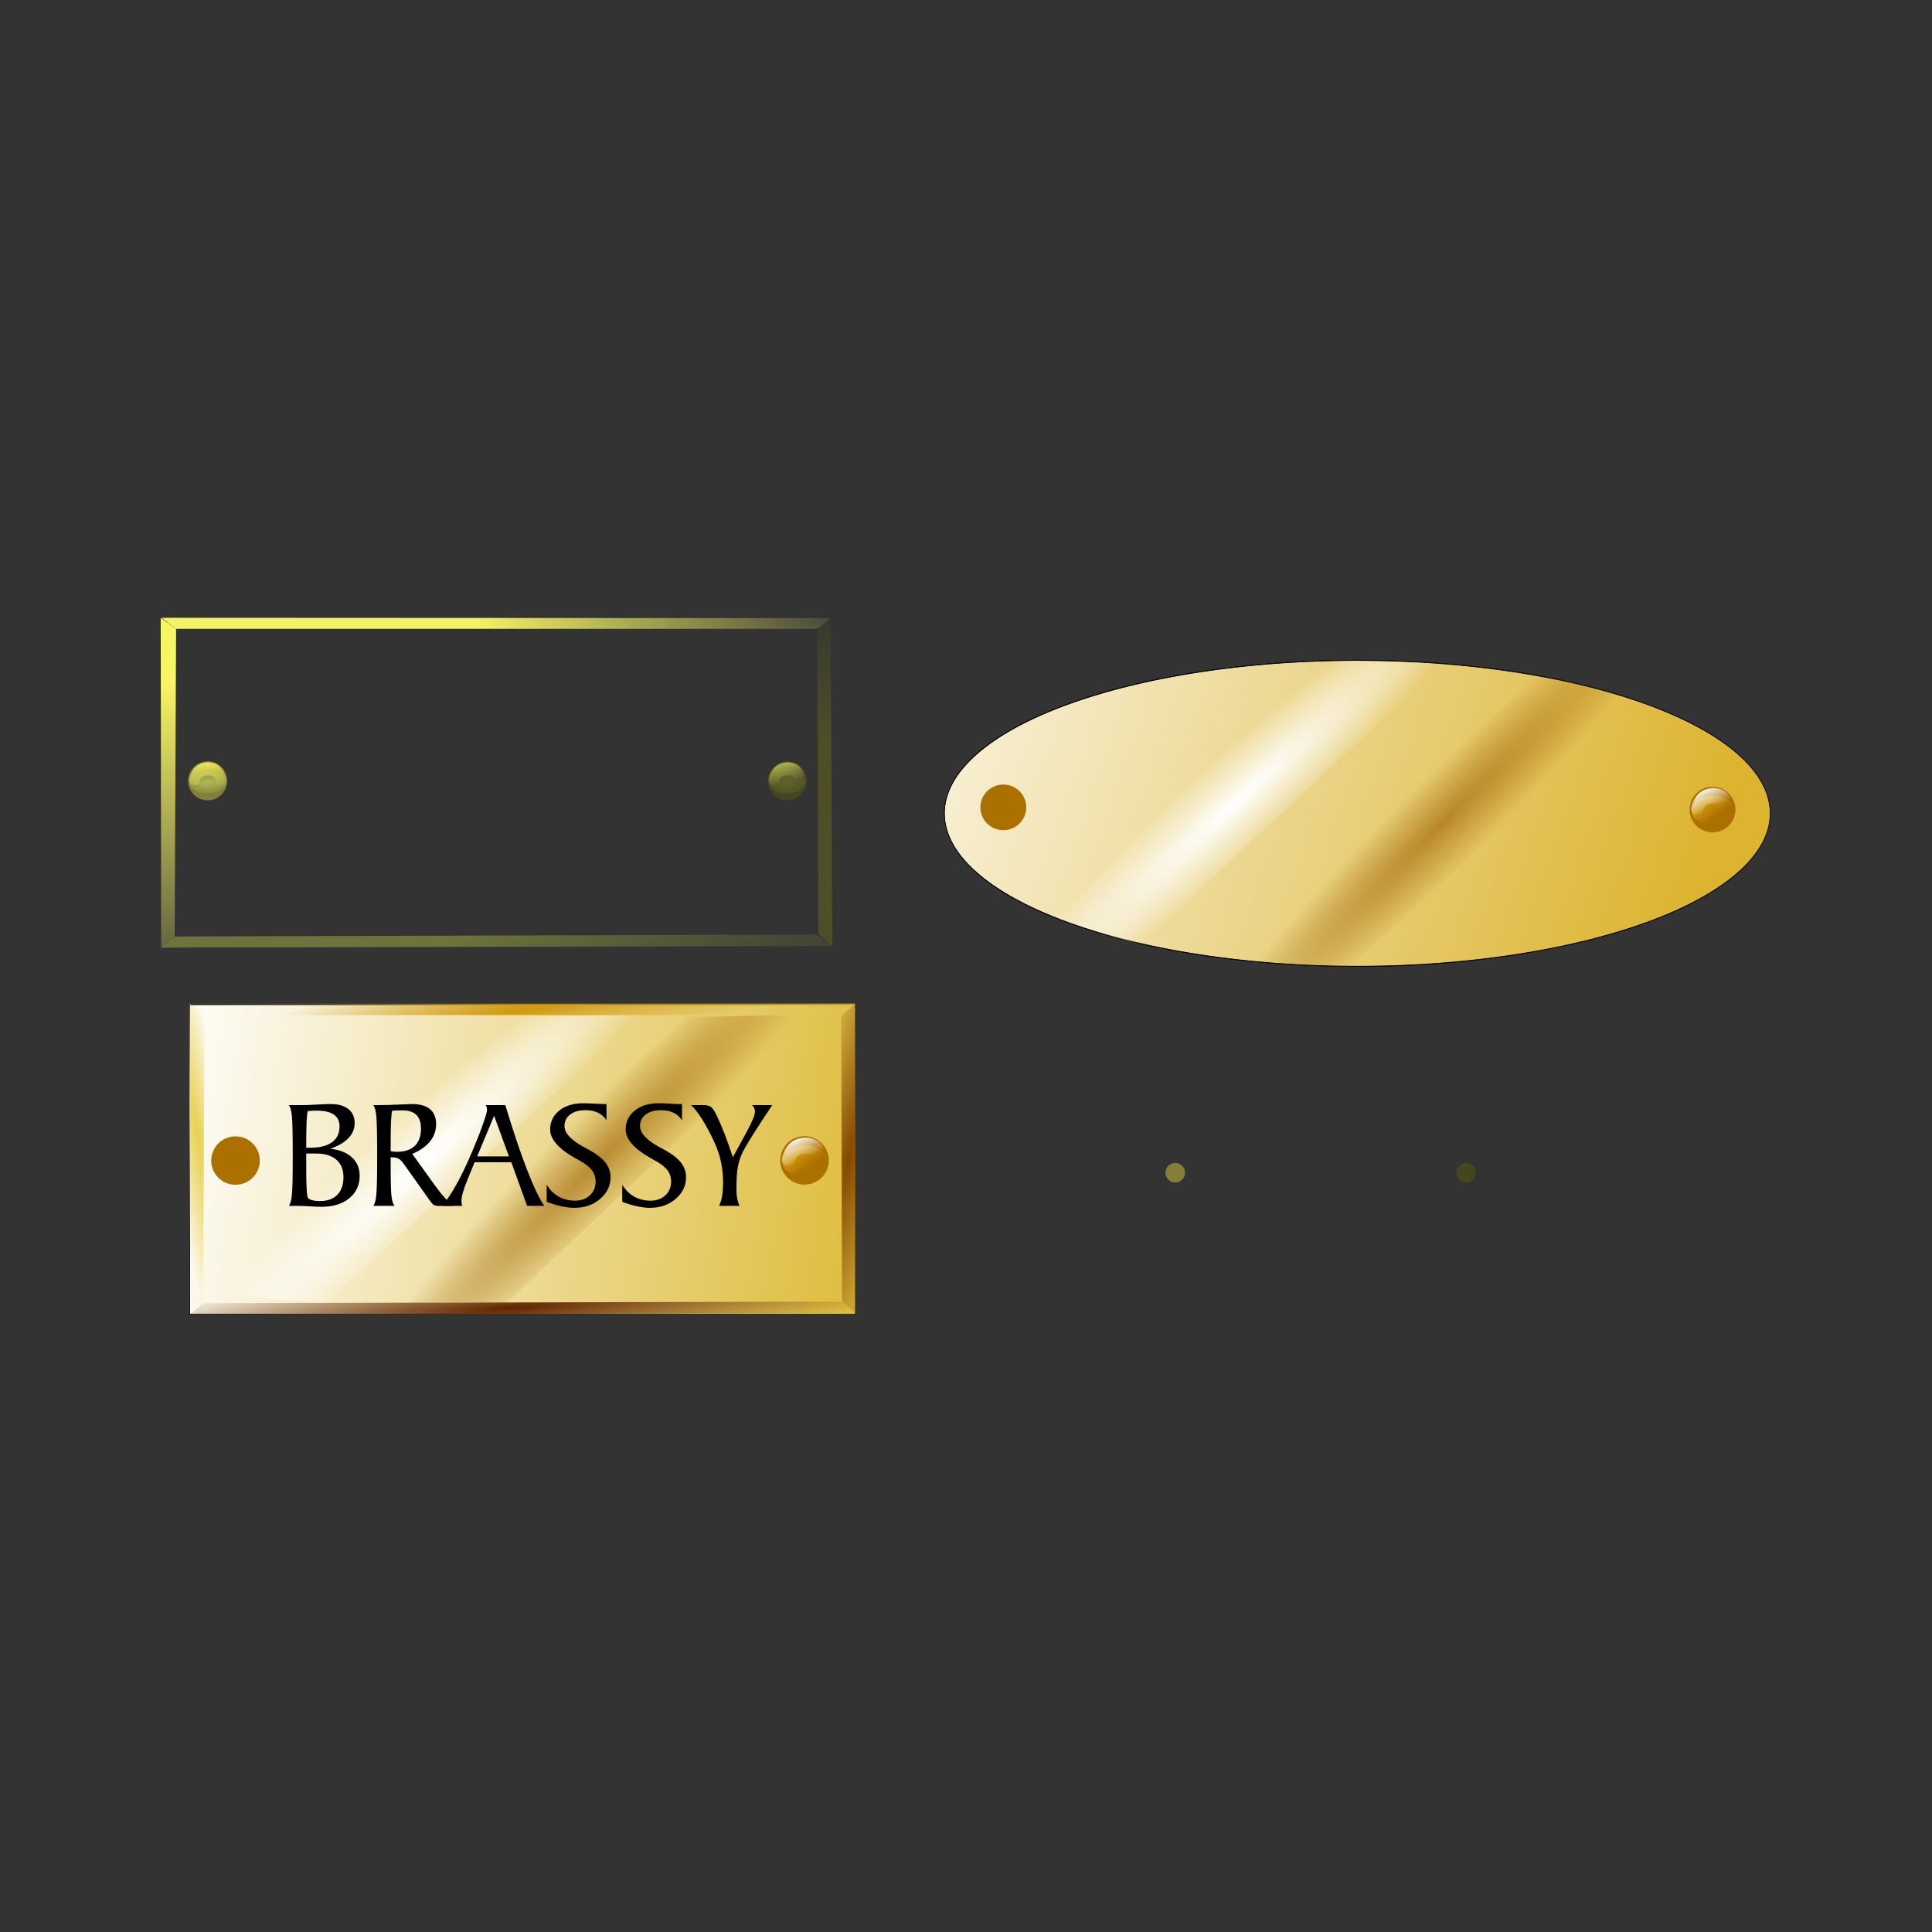 <svg:svg xmlns:dc="http://purl.org/dc/elements/1.1/" xmlns:ns1="http://sodipodi.sourceforge.net/DTD/sodipodi-0.dtd" xmlns:ns2="http://www.inkscape.org/namespaces/inkscape" xmlns:ns3="http://www.w3.org/1999/xlink" xmlns:ns5="http://creativecommons.org/ns#" xmlns:rdf="http://www.w3.org/1999/02/22-rdf-syntax-ns#" xmlns:svg="http://www.w3.org/2000/svg" height="1147.283" id="svg2" version="1.1" viewBox="-41.938 -346.314 1147.283 1147.283" width="1147.283" ns1:docname="brass.svg" ns2:version="0.48.1 ">
  <svg:rect x="-41.938" y="-346.314" width="1147.283" height="1147.283" fill="#333333" stroke="none"/>
  <svg:defs id="defs4">
    <svg:linearGradient id="linearGradient3880" ns2:collect="always">
      <svg:stop id="stop3882" offset="0" style="stop-color:#4e4f26" />
      <svg:stop id="stop3884" offset="1" style="stop-color:#4e4f26;stop-opacity:0" />
    </svg:linearGradient>
    <svg:linearGradient id="linearGradient3870" ns2:collect="always">
      <svg:stop id="stop3872" offset="0" style="stop-color:#6d733a" />
      <svg:stop id="stop3874" offset="1" style="stop-color:#6d733a;stop-opacity:0" />
    </svg:linearGradient>
    <svg:linearGradient id="linearGradient3860" ns2:collect="always">
      <svg:stop id="stop3862" offset="0" style="stop-color:#f4f266" />
      <svg:stop id="stop3864" offset="1" style="stop-color:#f4f266;stop-opacity:0" />
    </svg:linearGradient>
    <svg:linearGradient id="linearGradient3846" ns2:collect="always">
      <svg:stop id="stop3848" offset="0" style="stop-color:#f8f565" />
      <svg:stop id="stop3850" offset="1" style="stop-color:#f8f565;stop-opacity:0" />
    </svg:linearGradient>
    <svg:linearGradient id="linearGradient3820" ns2:collect="always">
      <svg:stop id="stop3822" offset="0" style="stop-color:#61632e" />
      <svg:stop id="stop3824" offset="1" style="stop-color:#61632e;stop-opacity:0" />
    </svg:linearGradient>
    <svg:linearGradient id="linearGradient3812" ns2:collect="always">
      <svg:stop id="stop3814" offset="0" style="stop-color:#a6a84a" />
      <svg:stop id="stop3816" offset="1" style="stop-color:#a6a84a;stop-opacity:0" />
    </svg:linearGradient>
    <svg:linearGradient id="linearGradient3784" ns2:collect="always">
      <svg:stop id="stop3786" offset="0" style="stop-color:#b0bb53" />
      <svg:stop id="stop3788" offset="1" style="stop-color:#b0bb53;stop-opacity:0" />
    </svg:linearGradient>
    <svg:linearGradient id="linearGradient3776">
      <svg:stop id="stop3778" offset="0" style="stop-color:#f1ed60" />
      <svg:stop id="stop3780" offset="1" style="stop-color:#f1ed60;stop-opacity:0" />
    </svg:linearGradient>
    <svg:linearGradient gradientUnits="userSpaceOnUse" id="linearGradient4778" x1="1080.8" x2="1085.4" y1="1737.9" y2="1744.1" ns2:collect="always" ns3:href="#linearGradient4757" />
    <svg:linearGradient id="linearGradient4757" ns2:collect="always">
      <svg:stop id="stop4759" offset="0" style="stop-color:#d0980c" />
      <svg:stop id="stop4761" offset="1" style="stop-color:#d0980c;stop-opacity:0" />
    </svg:linearGradient>
    <svg:linearGradient gradientUnits="userSpaceOnUse" id="linearGradient4780" x1="1082" x2="1086.7" y1="1729.8" y2="1738.9" ns2:collect="always" ns3:href="#linearGradient4749" />
    <svg:linearGradient id="linearGradient4749" ns2:collect="always">
      <svg:stop id="stop4751" offset="0" style="stop-color:#ffffff" />
      <svg:stop id="stop4753" offset="1" style="stop-color:#ffffff;stop-opacity:0" />
    </svg:linearGradient>
    <svg:linearGradient id="linearGradient4629" ns2:collect="always">
      <svg:stop id="stop4631" offset="0" style="stop-color:#9c6000" />
      <svg:stop id="stop4633" offset="1" style="stop-color:#9c6000;stop-opacity:0" />
    </svg:linearGradient>
    <svg:radialGradient cx="876.07" cy="1732" gradientTransform="matrix(1.554 -1.421 .197 .216 -1010.9 1603.5)" gradientUnits="userSpaceOnUse" id="radialGradient4651" r="94.643" ns2:collect="always" ns3:href="#linearGradient4749" />
    <svg:linearGradient gradientUnits="userSpaceOnUse" id="linearGradient4625" x1="1248.9" x2="890.78" y1="1179.6" y2="1018.2" ns2:collect="always">
      <svg:stop id="stop4611" offset="0" style="stop-color:#dcb430" />
      <svg:stop id="stop4613" offset="1" style="stop-color:#dcb430;stop-opacity:0" />
    </svg:linearGradient>
    <svg:radialGradient cx="-514.81" cy="34.829" gradientTransform="matrix(.965 -.023 .01 .428 282.58 505.15)" gradientUnits="userSpaceOnUse" id="radialGradient6316" r="68.518" ns2:collect="always" ns3:href="#linearGradient3784" />
    <svg:linearGradient gradientTransform="matrix(.575 0 0 .575 82.344 511.62)" gradientUnits="userSpaceOnUse" id="linearGradient6318" x1="-528.18" x2="-512.54" y1="-40.543" y2="61.987" ns2:collect="always" ns3:href="#linearGradient3776" />
    <svg:radialGradient cx="1002.6" cy="537.25" gradientTransform="matrix(2.036 -.095 .059 1.265 -1070.2 -46.896)" gradientUnits="userSpaceOnUse" id="radialGradient6320" r="38.004" ns2:collect="always" ns3:href="#linearGradient3820" />
    <svg:linearGradient gradientUnits="userSpaceOnUse" id="linearGradient6322" x1="997.01" x2="1006.3" y1="504.85" y2="539.7" ns2:collect="always" ns3:href="#linearGradient3812" />
    <svg:linearGradient gradientTransform="matrix(2 0 0 1 -1218.2 743.47)" gradientUnits="userSpaceOnUse" id="linearGradient6324" x1="-452.75" x2="-280.62" y1="358.39" y2="1071.6" ns2:collect="always" ns3:href="#linearGradient3846" />
    <svg:linearGradient gradientTransform="translate(-1527.4 743.47)" gradientUnits="userSpaceOnUse" id="linearGradient6326" x1="453.56" x2="1116.2" y1="394.25" y2="42.715" ns2:collect="always" ns3:href="#linearGradient3860" />
    <svg:linearGradient gradientTransform="translate(-1527.4 743.47)" gradientUnits="userSpaceOnUse" id="linearGradient6328" x1="756.6" x2="1042.5" y1="586.68" y2="1053.4" ns2:collect="always" ns3:href="#linearGradient3870" />
    <svg:linearGradient gradientTransform="translate(-1527.4 743.47)" gradientUnits="userSpaceOnUse" id="linearGradient6330" x1="1150" x2="1167.1" y1="448.08" y2="136.65" ns2:collect="always" ns3:href="#linearGradient3880" />
    <svg:radialGradient cx="967.73" cy="1754.5" gradientTransform="matrix(1.565 -1.565 .196 .196 -1044.2 1915.9)" gradientUnits="userSpaceOnUse" id="radialGradient6376" r="94.843" ns2:collect="always" ns3:href="#linearGradient4629" />
    <svg:linearGradient gradientTransform="matrix(1.111 0 0 1.037 454.63 1216.6)" gradientUnits="userSpaceOnUse" id="linearGradient6980" x1="42.426" x2="-371.74" y1="-220.43" y2="-283.06" ns2:collect="always">
      <svg:stop id="stop6976" offset="0" style="stop-color:#dcb830" />
      <svg:stop id="stop6978" offset="1" style="stop-color:#dcb830;stop-opacity:0" />
    </svg:linearGradient>
    <svg:radialGradient cx="-544.01" cy="-142.59" gradientTransform="matrix(6.936 1.334 -6.983 36.296 3239.6 6845.6)" gradientUnits="userSpaceOnUse" id="radialGradient7026" r="4.482" ns2:collect="always">
      <svg:stop id="stop7022" offset="0" style="stop-color:#844800" />
      <svg:stop id="stop7024" offset="1" style="stop-color:#844800;stop-opacity:0" />
    </svg:radialGradient>
    <svg:radialGradient cx="-745.39" cy="-54.08" gradientTransform="matrix(1.278 -.08 .008 .12 1213.9 979.68)" gradientUnits="userSpaceOnUse" id="radialGradient7034" r="197.72" ns2:collect="always">
      <svg:stop id="stop7030" offset="0" style="stop-color:#602400" />
      <svg:stop id="stop7032" offset="1" style="stop-color:#602400;stop-opacity:0" />
    </svg:radialGradient>
    <svg:radialGradient cx="-736.87" cy="-231.39" gradientTransform="matrix(.99 -.139 .018 .128 1003.1 782.7)" gradientUnits="userSpaceOnUse" id="radialGradient7042" r="198.36" ns2:collect="always">
      <svg:stop id="stop7038" offset="0" style="stop-color:#d0980c" />
      <svg:stop id="stop7040" offset="1" style="stop-color:#d0980c;stop-opacity:0" />
    </svg:radialGradient>
    <svg:radialGradient cx="-930.44" cy="-143.68" gradientTransform="matrix(3.78 -.595 4.927 31.315 4300.4 4876.7)" gradientUnits="userSpaceOnUse" id="radialGradient7050" r="4.57" ns2:collect="always">
      <svg:stop id="stop7046" offset="0" style="stop-color:#e8d050" />
      <svg:stop id="stop7048" offset="1" style="stop-color:#e8d050;stop-opacity:0" />
    </svg:radialGradient>
    <svg:radialGradient cx="876.07" cy="1732" gradientTransform="matrix(1.648 -1.506 .209 .229 -1596.7 1869.3)" gradientUnits="userSpaceOnUse" id="radialGradient7072" r="94.643" ns2:collect="always" ns3:href="#linearGradient4749" />
    <svg:radialGradient cx="967.73" cy="1754.5" gradientTransform="matrix(1.659 -1.659 .208 .208 -1658.4 2187.7)" gradientUnits="userSpaceOnUse" id="radialGradient7074" r="94.843" ns2:collect="always" ns3:href="#linearGradient4629" />
  </svg:defs>
  <ns1:namedview bordercolor="#666666" borderopacity="1.0" id="base" pagecolor="#ffffff" showgrid="false" showguides="true" units="in" ns2:current-layer="layer1" ns2:cx="605.02517" ns2:cy="834.81571" ns2:document-units="in" ns2:guide-bbox="true" ns2:pageopacity="0.0" ns2:pageshadow="2" ns2:snap-global="false" ns2:zoom="0.24748737">
    <ns1:guide id="guide4356" orientation="1,0" position="1610,1027.143" />
  </ns1:namedview>
  <svg:g id="layer1" transform="translate(0 -602.36)" ns2:groupmode="layer" ns2:label="Layer 1">
    <svg:path d="m1290.7 1135.9a178.57 50 0 1 1 -357.14 0 178.57 50 0 1 1 357.14 0z" id="path4617" style="color:#000000;stroke:#000000;stroke-width:.268;fill:#ffffff" transform="matrix(1.373 0 0 1.817 -762.91 -1324.9)" ns1:cx="1112.1428" ns1:cy="1135.9336" ns1:rx="178.57143" ns1:ry="50" ns1:type="arc" />
    <svg:path d="m1290.7 1135.9a178.57 50 0 1 1 -357.14 0 178.57 50 0 1 1 357.14 0z" id="path4621" style="color:#000000;stroke:#000000;stroke-width:.268;fill:url(#linearGradient4625)" transform="matrix(1.373 0 0 1.817 -762.91 -1324.9)" ns1:cx="1112.1428" ns1:cy="1135.9336" ns1:rx="178.57143" ns1:ry="50" ns1:type="arc" />
    <svg:path d="m736.83 648.38-166.87 146.66c19.669 8.096 42.128 15.262 65.461 22.137l178.86-166.96c-28.045-1.359-53.051-1.703-77.447-1.845z" id="path4623" style="color:#000000;fill:url(#radialGradient4651)" ns1:nodetypes="ccccc" ns2:connector-curvature="0" />
    <svg:path d="m866.37 657.14-178.86 166.95c20.13 4.407 49.965 4.655 73.298 5.995l171.02-158.19c-25.279-5.97-44.292-12.772-65.461-14.758z" id="path4627" style="opacity:.624;color:#000000;fill:url(#radialGradient6376)" ns1:nodetypes="ccccc" ns2:connector-curvature="0" />
    <svg:g id="g4765" transform="matrix(1.291 0 0 1.291 -425.66 -1509.7)">
      <svg:path d="m-697.14 155.22c0 39.449-33.259 71.429-74.286 71.429s-74.286-31.98-74.286-71.429 33.259-71.429 74.286-71.429 74.286 31.98 74.286 71.429z" id="path4708" style="color:#000000;fill:#ac7000" transform="matrix(.142 0 0 .147 1194.5 1717.3)" ns1:cx="-771.42859" ns1:cy="155.21933" ns1:rx="74.285713" ns1:ry="71.428574" ns1:type="arc" />
      <svg:path d="m1075.8 1738.6c-1.459 3.533 0.98 6.087 2.263 6.561 3.779 2.742 11.722 1.898 14.341-0.264 2.513-2.003 3.261-3.45 1.503-7.405-1.001-2.163-5.506-3.73-8.296-3.88-5.681 0.445-8.604 2.157-9.812 4.988z" id="path4710" style="color:#000000;fill:url(#linearGradient4778)" ns1:nodetypes="cccccc" ns2:connector-curvature="0" />
      <svg:path d="m1085.3 1730.2c-4.647 0.316-8.249 2.263-10.123 8.752-0.22 1.531 0.185 2.687 1.371 3.374 1.194 0.707 3.111 0.313 3.691-0.633 0.633-1.371 0.791-3.058 2.214-3.691 2.074-1.081 4.517-0.741 5.694 0 1.775 1.353 1.072 2.707 1.898 4.112 0.861 0.896 2.724 1.107 4.007 0 0.984-0.773 1.494-1.968 1.054-3.269-2.164-7.188-5.893-8.447-9.807-8.647z" id="path4712" style="color:#000000;fill:url(#linearGradient4780)" ns1:nodetypes="cccccccccc" ns2:connector-curvature="0" />
    </svg:g>
    <svg:g id="g4770" transform="matrix(1.291 0 0 1.291 -846.81 -1511)">
      <svg:path d="m-697.14 155.22c0 39.449-33.259 71.429-74.286 71.429s-74.286-31.98-74.286-71.429 33.259-71.429 74.286-71.429 74.286 31.98 74.286 71.429z" id="path4772" style="color:#000000;fill:#ac7000" transform="matrix(.142 0 0 .147 1194.5 1717.3)" ns1:cx="-771.42859" ns1:cy="155.21933" ns1:rx="74.285713" ns1:ry="71.428574" ns1:type="arc" />
      <svg:path d="m1075.8 1738.6c-1.459 3.533 0.98 6.087 2.263 6.561 3.779 2.742 11.722 1.898 14.341-0.264 2.513-2.003 3.261-3.45 1.503-7.405-1.001-2.163-5.506-3.73-8.296-3.88-5.681 0.445-8.604 2.157-9.812 4.988z" id="path4774" style="color:#000000;fill:url(#linearGradient4778)" ns1:nodetypes="cccccc" ns2:connector-curvature="0" />
      <svg:path d="m1085.3 1730.2c-4.647 0.316-8.249 2.263-10.123 8.752-0.22 1.531 0.185 2.687 1.371 3.374 1.194 0.707 3.111 0.313 3.691-0.633 0.633-1.371 0.791-3.058 2.214-3.691 2.074-1.081 4.517-0.741 5.694 0 1.775 1.353 1.072 2.707 1.898 4.112 0.861 0.896 2.724 1.107 4.007 0 0.984-0.773 1.494-1.968 1.054-3.269-2.164-7.188-5.893-8.447-9.807-8.647z" id="path4776" style="color:#000000;fill:url(#linearGradient4780)" ns1:nodetypes="cccccccccc" ns2:connector-curvature="0" />
    </svg:g>
    <svg:g id="g6290" transform="matrix(.283 0 0 .283 574.07 359.68)">
      <svg:g id="g6292" transform="translate(-1527.4 743.47)">
        <svg:path d="m-697.14 155.22c0 39.449-33.259 71.429-74.286 71.429s-74.286-31.98-74.286-71.429 33.259-71.429 74.286-71.429 74.286 31.98 74.286 71.429z" id="path6294" style="color:#000000;fill:#837e38" transform="matrix(.552 0 0 .574 212.2 439.6)" ns1:cx="-771.42859" ns1:cy="155.21933" ns1:rx="74.285713" ns1:ry="71.428574" ns1:type="arc" />
        <svg:path d="m-249.85 522.74c-5.681 13.757 3.818 23.703 8.814 25.551 14.715 10.677 45.65 7.392 55.848-1.027 9.787-7.802 12.699-13.437 5.855-28.836-3.897-8.425-21.441-14.527-32.306-15.111-22.125 1.732-33.507 8.4-38.211 19.423z" id="path6296" style="color:#000000;fill:url(#radialGradient6316)" ns1:nodetypes="cccccc" ns2:connector-curvature="0" />
        <svg:path d="m-212.91 489.77c-18.099 1.229-32.124 8.815-39.422 34.083-0.855 5.961 0.72 10.464 5.338 13.141 4.651 2.752 12.117 1.217 14.373-2.464 2.464-5.338 3.08-11.909 8.623-14.373 8.076-4.209 17.589-2.884 22.175 0 6.912 5.27 4.175 10.54 7.392 16.015 3.354 3.49 10.608 4.312 15.604 0 3.833-3.011 5.817-7.665 4.106-12.73-8.427-27.991-22.949-32.895-38.19-33.673z" id="path6298" style="color:#000000;fill:url(#linearGradient6318)" ns1:nodetypes="cccccccccc" ns2:connector-curvature="0" />
      </svg:g>
      <svg:g id="g6300" transform="translate(-1527.4 735.25)">
        <svg:path d="m-697.14 155.22c0 39.449-33.259 71.429-74.286 71.429s-74.286-31.98-74.286-71.429 33.259-71.429 74.286-71.429 74.286 31.98 74.286 71.429z" id="path6302" style="color:#000000;fill:#45451e" transform="matrix(.552 0 0 .574 1428.4 447.68)" ns1:cx="-771.42859" ns1:cy="155.21933" ns1:rx="74.285713" ns1:ry="71.428574" ns1:type="arc" />
        <svg:path d="m966.37 530.82c-5.681 13.757 3.818 23.703 8.814 25.551 14.715 10.677 45.65 7.392 55.848-1.027 9.787-7.802 12.699-13.437 5.855-28.836-3.897-8.425-21.441-14.527-32.306-15.111-22.126 1.732-33.507 8.4-38.211 19.423z" id="path6304" style="color:#000000;fill:url(#radialGradient6320)" ns1:nodetypes="cccccc" ns2:connector-curvature="0" />
        <svg:path d="m1003.3 497.86c-18.099 1.229-32.124 8.815-39.422 34.083-0.855 5.961 0.72 10.464 5.338 13.141 4.651 2.752 12.117 1.217 14.373-2.464 2.464-5.338 3.08-11.909 8.623-14.373 8.076-4.209 17.589-2.884 22.175 0 6.912 5.27 4.175 10.54 7.392 16.015 3.354 3.49 10.608 4.312 15.604 0 3.833-3.011 5.817-7.665 4.106-12.73-8.427-27.991-22.949-32.895-38.19-33.673z" id="path6306" style="color:#000000;fill:url(#linearGradient6322)" ns1:nodetypes="cccccccccc" ns2:connector-curvature="0" />
      </svg:g>
      <svg:path d="m-1839.5 930.13 32.325 23.739-3.03 645.49-28.284 20.708z" id="path6308" style="color:#000000;fill:url(#linearGradient6324)" ns1:nodetypes="ccccc" ns2:connector-curvature="0" />
      <svg:path d="m-1837.5 930.13 29.294 23.234h1348.4l25.427-22.519z" id="path6310" style="color:#000000;fill:url(#linearGradient6326)" ns1:nodetypes="ccccc" ns2:connector-curvature="0" />
      <svg:path d="m-1840.5 1622.1 30.81-23.234 1347-4.04 32.325 24.244z" id="path6312" style="color:#000000;fill:url(#linearGradient6328)" ns1:nodetypes="ccccc" ns2:connector-curvature="0" />
      <svg:path d="m-433.83 930.54-28.081 27.071 2.612 635.68 29.091 26.826z" id="path6314" style="color:#000000;fill:url(#linearGradient6330)" ns1:nodetypes="ccccc" ns2:connector-curvature="0" />
    </svg:g>
    <svg:g id="g6332" transform="matrix(.142 0 0 .142 903.19 771.81)">
      <svg:g id="g6334" transform="translate(-1527.4 743.47)">
        <svg:path d="m-697.14 155.22c0 39.449-33.259 71.429-74.286 71.429s-74.286-31.98-74.286-71.429 33.259-71.429 74.286-71.429 74.286 31.98 74.286 71.429z" id="path6336" style="color:#000000;fill:#837e38" transform="matrix(.552 0 0 .574 212.2 439.6)" ns1:cx="-771.42859" ns1:cy="155.21933" ns1:rx="74.285713" ns1:ry="71.428574" ns1:type="arc" />
        <svg:path d="m-249.85 522.74c-5.681 13.757 3.818 23.703 8.814 25.551 14.715 10.677 45.65 7.392 55.848-1.027 9.787-7.802 12.699-13.437 5.855-28.836-3.897-8.425-21.441-14.527-32.306-15.111-22.125 1.732-33.507 8.4-38.211 19.423z" id="path6338" style="color:#000000;fill:url(#radialGradient6316)" ns1:nodetypes="cccccc" ns2:connector-curvature="0" />
        <svg:path d="m-212.91 489.77c-18.099 1.229-32.124 8.815-39.422 34.083-0.855 5.961 0.72 10.464 5.338 13.141 4.651 2.752 12.117 1.217 14.373-2.464 2.464-5.338 3.08-11.909 8.623-14.373 8.076-4.209 17.589-2.884 22.175 0 6.912 5.27 4.175 10.54 7.392 16.015 3.354 3.49 10.608 4.312 15.604 0 3.833-3.011 5.817-7.665 4.106-12.73-8.427-27.991-22.949-32.895-38.19-33.673z" id="path6340" style="color:#000000;fill:url(#linearGradient6318)" ns1:nodetypes="cccccccccc" ns2:connector-curvature="0" />
      </svg:g>
      <svg:g id="g6342" transform="translate(-1527.4 735.25)">
        <svg:path d="m-697.14 155.22c0 39.449-33.259 71.429-74.286 71.429s-74.286-31.98-74.286-71.429 33.259-71.429 74.286-71.429 74.286 31.98 74.286 71.429z" id="path6344" style="color:#000000;fill:#45451e" transform="matrix(.552 0 0 .574 1428.4 447.68)" ns1:cx="-771.42859" ns1:cy="155.21933" ns1:rx="74.285713" ns1:ry="71.428574" ns1:type="arc" />
        <svg:path d="m966.37 530.82c-5.681 13.757 3.818 23.703 8.814 25.551 14.715 10.677 45.65 7.392 55.848-1.027 9.787-7.802 12.699-13.437 5.855-28.836-3.897-8.425-21.441-14.527-32.306-15.111-22.126 1.732-33.507 8.4-38.211 19.423z" id="path6346" style="color:#000000;fill:url(#radialGradient6320)" ns1:nodetypes="cccccc" ns2:connector-curvature="0" />
        <svg:path d="m1003.3 497.86c-18.099 1.229-32.124 8.815-39.422 34.083-0.855 5.961 0.72 10.464 5.338 13.141 4.651 2.752 12.117 1.217 14.373-2.464 2.464-5.338 3.08-11.909 8.623-14.373 8.076-4.209 17.589-2.884 22.175 0 6.912 5.27 4.175 10.54 7.392 16.015 3.354 3.49 10.608 4.312 15.604 0 3.833-3.011 5.817-7.665 4.106-12.73-8.427-27.991-22.949-32.895-38.19-33.673z" id="path6348" style="color:#000000;fill:url(#linearGradient6322)" ns1:nodetypes="cccccccccc" ns2:connector-curvature="0" />
      </svg:g>
      <svg:path d="m-1839.5 930.13 32.325 23.739-3.03 645.49-28.284 20.708z" id="path6350" style="color:#000000;fill:url(#linearGradient6324)" ns1:nodetypes="ccccc" ns2:connector-curvature="0" />
      <svg:path d="m-1837.5 930.13 29.294 23.234h1348.4l25.427-22.519z" id="path6352" style="color:#000000;fill:url(#linearGradient6326)" ns1:nodetypes="ccccc" ns2:connector-curvature="0" />
      <svg:path d="m-1840.5 1622.1 30.81-23.234 1347-4.04 32.325 24.244z" id="path6354" style="color:#000000;fill:url(#linearGradient6328)" ns1:nodetypes="ccccc" ns2:connector-curvature="0" />
      <svg:path d="m-433.83 930.54-28.081 27.071 2.612 635.68 29.091 26.826z" id="path6356" style="color:#000000;fill:url(#linearGradient6330)" ns1:nodetypes="ccccc" ns2:connector-curvature="0" />
    </svg:g>
    <svg:rect height="183.79" id="rect6454" style="stroke:#000000;stroke-width:0.4;fill:#ffffff" width="395.14" x="70.711" y="852.68" />
    <svg:rect height="184.29" id="rect6972" style="fill:url(#linearGradient6980)" width="395.14" x="70.711" y="852.02" />
    <svg:path d="m70.391 851.66 9.14 6.33-0.857 172.11-7.997 5.522z" id="path7002" style="color:#000000;fill:url(#radialGradient7050)" ns1:nodetypes="ccccc" ns2:connector-curvature="0" />
    <svg:path d="m70.883 852.25 8.283 6.569h381.25l7.189-6.367z" id="path7004" style="color:#000000;fill:url(#radialGradient7042)" ns1:nodetypes="ccccc" ns2:connector-curvature="0" />
    <svg:path d="m70.863 1036.7 7.718-6.822 379.83-0.89 7.894 6.855z" id="path7006" style="color:#000000;fill:url(#radialGradient7034)" ns1:nodetypes="ccccc" ns2:connector-curvature="0" />
    <svg:path d="m465.56 852.28-7.94 7.228 0.486 168.97 8.478 7.92z" id="path7008" style="color:#000000;fill:url(#radialGradient7026)" ns1:nodetypes="ccccc" ns2:connector-curvature="0" />
    <svg:path d="m256.15 859.58-175.49 152.62c7.995 13.584 44.662 16.896 71.541 17.042l186.05-170.58c-29.732 0.703-56.242 1.051-82.105 0.901z" id="path7052" style="color:#000000;fill:url(#radialGradient7072)" ns1:nodetypes="ccccc" ns2:connector-curvature="0" />
    <svg:path d="m365.63 859.58-187.48 170.58c22.055-0.328 55.828-1.493 80.564-0.072l179.89-170.57c-27.514-1.33-50.527 0.745-72.97 0.067z" id="path7054" style="opacity:.624;color:#000000;fill:url(#radialGradient7074)" ns1:nodetypes="ccccc" ns2:connector-curvature="0" />
    <svg:g id="g7056" transform="matrix(1.368 0 0 1.369 -1048.4 -1437.1)">
      <svg:path d="m-697.14 155.22c0 39.449-33.259 71.429-74.286 71.429s-74.286-31.98-74.286-71.429 33.259-71.429 74.286-71.429 74.286 31.98 74.286 71.429z" id="path7058" style="color:#000000;fill:#ac7000" transform="matrix(.142 0 0 .147 1194.5 1717.3)" ns1:cx="-771.42859" ns1:cy="155.21933" ns1:rx="74.285713" ns1:ry="71.428574" ns1:type="arc" />
      <svg:path d="m1075.8 1738.6c-1.459 3.533 0.98 6.087 2.263 6.561 3.779 2.742 11.722 1.898 14.341-0.264 2.513-2.003 3.261-3.45 1.503-7.405-1.001-2.163-5.506-3.73-8.296-3.88-5.681 0.445-8.604 2.157-9.812 4.988z" id="path7060" style="color:#000000;fill:url(#linearGradient4778)" ns1:nodetypes="cccccc" ns2:connector-curvature="0" />
      <svg:path d="m1085.3 1730.2c-4.647 0.316-8.249 2.263-10.123 8.752-0.22 1.531 0.185 2.687 1.371 3.374 1.194 0.707 3.111 0.313 3.691-0.633 0.633-1.371 0.791-3.058 2.214-3.691 2.074-1.081 4.517-0.741 5.694 0 1.775 1.353 1.072 2.707 1.898 4.112 0.861 0.896 2.724 1.107 4.007 0 0.984-0.773 1.494-1.968 1.054-3.269-2.164-7.188-5.893-8.447-9.807-8.647z" id="path7062" style="color:#000000;fill:url(#linearGradient4780)" ns1:nodetypes="cccccccccc" ns2:connector-curvature="0" />
    </svg:g>
    <svg:g id="g7064" transform="matrix(1.368 0 0 1.369 -1386.3 -1437)">
      <svg:path d="m-697.14 155.22c0 39.449-33.259 71.429-74.286 71.429s-74.286-31.98-74.286-71.429 33.259-71.429 74.286-71.429 74.286 31.98 74.286 71.429z" id="path7066" style="color:#000000;fill:#ac7000" transform="matrix(.142 0 0 .147 1194.5 1717.3)" ns1:cx="-771.42859" ns1:cy="155.21933" ns1:rx="74.285713" ns1:ry="71.428574" ns1:type="arc" />
      <svg:path d="m1075.8 1738.6c-1.459 3.533 0.98 6.087 2.263 6.561 3.779 2.742 11.722 1.898 14.341-0.264 2.513-2.003 3.261-3.45 1.503-7.405-1.001-2.163-5.506-3.73-8.296-3.88-5.681 0.445-8.604 2.157-9.812 4.988z" id="path7068" style="color:#000000;fill:url(#linearGradient4778)" ns1:nodetypes="cccccc" ns2:connector-curvature="0" />
      <svg:path d="m1085.3 1730.2c-4.647 0.316-8.249 2.263-10.123 8.752-0.22 1.531 0.185 2.687 1.371 3.374 1.194 0.707 3.111 0.313 3.691-0.633 0.633-1.371 0.791-3.058 2.214-3.691 2.074-1.081 4.517-0.741 5.694 0 1.775 1.353 1.072 2.707 1.898 4.112 0.861 0.896 2.724 1.107 4.007 0 0.984-0.773 1.494-1.968 1.054-3.269-2.164-7.188-5.893-8.447-9.807-8.647z" id="path7070" style="color:#000000;fill:url(#linearGradient4780)" ns1:nodetypes="cccccccccc" ns2:connector-curvature="0" />
    </svg:g>
    <svg:g id="text7086" style="fill:#000000" transform="translate(1006.1 1086.9)">
      <svg:path d="m-866.18-151.54v2.233h2.507c5.591 0 9.867-1.094 12.83-3.281 2.962-2.188 4.444-5.317 4.444-9.389-0-3.099-1.132-5.431-3.396-6.996-2.264-1.565-5.644-2.347-10.141-2.347-0.82 0-1.679 0.023-2.575 0.068-0.896 0.046-1.831 0.114-2.803 0.205-0.304 1.307-0.524 3.403-0.661 6.29-0.137 2.887-0.205 7.019-0.205 12.397zm0 5.697v11.485c-0 3.403 0.076 6.449 0.228 9.138 0.152 2.689 0.334 4.413 0.547 5.173 0.213 0.76 0.972 1.352 2.279 1.778 1.306 0.425 3.023 0.638 5.15 0.638 4.406 0 7.824-1.246 10.255-3.737 2.431-2.491 3.646-5.986 3.646-10.483-0-4.436-1.405-7.877-4.216-10.323-2.811-2.446-6.814-3.669-12.009-3.669zm-4.011 31.083h-6.335c0.851-0.912 1.451-3.008 1.8-6.29 0.349-3.281 0.524-10.3 0.524-21.056v-3.828c0-11.728-0.175-19.21-0.524-22.446-0.349-3.236-0.95-5.31-1.8-6.221h7.839c2.036 0 4.93-0.106 8.682-0.319 3.752-0.213 6.495-0.319 8.227-0.319 4.558 0 8.09 0.988 10.597 2.962 2.507 1.975 3.76 4.755 3.76 8.341-0 3.373-1.223 6.343-3.669 8.91-2.446 2.567-6.054 4.672-10.824 6.312 5.56 0.638 9.86 2.362 12.898 5.173 3.038 2.811 4.558 6.464 4.558 10.961-0 5.469-2.059 9.898-6.176 13.286-4.117 3.388-9.609 5.082-16.476 5.082-1.671 0-3.958-0.091-6.859-0.273-2.902-0.182-4.976-0.273-6.221-0.273z" id="path7091" ns2:connector-curvature="0" />
      <svg:path d="m-823.7-174.6c3.646 0 7.718-0.106 12.215-0.319 4.497-0.213 7.186-0.319 8.067-0.319 4.71 0 8.28 1.01 10.711 3.031 2.431 2.021 3.646 4.991 3.646 8.91-0 3.829-1.2 7.239-3.601 10.232s-5.925 5.462-10.574 7.406l13.354 18.595c2.218 3.069 4.261 5.629 6.13 7.68 1.869 2.051 3.547 3.593 5.036 4.626h-8.842c-1.185 0-2.089-0.16-2.712-0.479-0.623-0.319-1.284-0.965-1.983-1.937l-15.952-22.424c-1.155-1.641-2.233-2.719-3.236-3.236-1.003-0.516-2.294-0.775-3.874-0.775h-0.729v5.697c-0 9.146 0.175 15.048 0.524 17.707 0.349 2.659 0.95 4.474 1.8 5.446h-12.67c0.851-0.912 1.451-3.008 1.8-6.29 0.349-3.281 0.524-10.3 0.524-21.056v-3.828c-0-11.728-0.175-19.21-0.524-22.446-0.349-3.236-0.95-5.31-1.8-6.221zm7.657 27.346c0.547 0.122 1.139 0.213 1.778 0.273 0.638 0.061 1.352 0.091 2.142 0.091 4.527 0 8.006-1.185 10.437-3.555 2.431-2.37 3.646-5.758 3.646-10.164-0-3.676-0.927-6.411-2.78-8.204-1.853-1.793-4.679-2.689-8.477-2.689-1.489 0-2.651 0.023-3.487 0.068-0.836 0.046-1.633 0.114-2.393 0.205-0.304 1.337-0.524 3.456-0.661 6.358-0.137 2.902-0.205 7.011-0.205 12.328v1.003z" id="path7093" ns2:connector-curvature="0" />
      <svg:path d="m-764.68-144.15h18.869l-8.796-24.11zm-20.783 29.397c2.826-3.403 5.667-7.672 8.523-12.807 2.856-5.135 5.864-11.409 9.024-18.823 2.643-6.168 4.824-11.683 6.54-16.544 1.717-4.862 2.575-7.778 2.575-8.751-0-0.486-0.061-0.965-0.182-1.436-0.122-0.471-0.304-0.965-0.547-1.481h11.576c4.527 15.071 8.796 27.787 12.807 38.148 4.011 10.361 7.459 17.593 10.346 21.694h-10.209l-9.389-25.933h-21.786l-4.011 9.799-0.091 0.228c-2.491 5.986-3.737 10.331-3.737 13.035-0 0.425 0.038 0.874 0.114 1.345 0.076 0.471 0.19 0.98 0.342 1.527z" id="path7095" ns2:connector-curvature="0" />
      <svg:path d="m-723.39-117.17v-10.164c1.853 3.069 4.216 5.416 7.087 7.042 2.871 1.626 6.115 2.438 9.731 2.438 3.616 0 6.555-1.063 8.819-3.19 2.264-2.127 3.395-4.846 3.396-8.158-0-2.583-0.76-4.862-2.279-6.837s-4.087-3.935-7.702-5.879l-1.231-0.684c-10.513-5.743-15.77-11.576-15.77-17.501-0-4.588 1.793-8.333 5.378-11.235 3.585-2.902 8.265-4.353 14.038-4.353 1.853 0 3.882 0.061 6.085 0.182 2.203 0.122 3.487 0.182 3.851 0.182 0.121 0 0.372 0.015 0.752 0.046 0.38 0.03 0.706 0.046 0.98 0.046h2.37v9.708c-1.185-1.975-2.833-3.479-4.945-4.512-2.112-1.033-4.58-1.55-7.406-1.55-3.889 0-6.958 0.851-9.207 2.552-2.248 1.702-3.373 3.996-3.373 6.882-0 4.284 4.117 8.599 12.351 12.944l0.592 0.273c5.165 2.735 8.857 5.439 11.075 8.113 2.218 2.674 3.327 5.697 3.327 9.07-0 5.013-2.059 9.29-6.176 12.83-4.117 3.54-9.184 5.31-15.2 5.31-2.4-0-4.953-0.289-7.657-0.866s-5.667-1.474-8.887-2.689z" id="path7097" ns2:connector-curvature="0" />
      <svg:path d="m-678.54-117.17v-10.164c1.853 3.069 4.216 5.416 7.087 7.042 2.871 1.626 6.115 2.438 9.731 2.438 3.616 0 6.555-1.063 8.819-3.19 2.264-2.127 3.395-4.846 3.396-8.158-0-2.583-0.76-4.862-2.279-6.837s-4.087-3.935-7.702-5.879l-1.231-0.684c-10.513-5.743-15.77-11.576-15.77-17.501 0-4.588 1.793-8.333 5.378-11.235 3.585-2.902 8.265-4.353 14.038-4.353 1.853 0 3.882 0.061 6.085 0.182 2.203 0.122 3.487 0.182 3.851 0.182 0.122 0 0.372 0.015 0.752 0.046 0.38 0.03 0.706 0.046 0.98 0.046h2.37v9.708c-1.185-1.975-2.833-3.479-4.945-4.512-2.112-1.033-4.58-1.55-7.406-1.55-3.889 0-6.958 0.851-9.207 2.552-2.248 1.702-3.373 3.996-3.373 6.882-0 4.284 4.117 8.599 12.351 12.944l0.593 0.273c5.165 2.735 8.857 5.439 11.075 8.113 2.218 2.674 3.327 5.697 3.327 9.07-0 5.013-2.059 9.29-6.176 12.83-4.117 3.54-9.184 5.31-15.2 5.31-2.4-0-4.953-0.289-7.657-0.866s-5.667-1.474-8.887-2.689z" id="path7099" ns2:connector-curvature="0" />
      <svg:path d="m-621.07-114.76c0.79-1.428 1.39-3.312 1.8-5.652 0.41-2.34 0.615-5.12 0.615-8.341-0-5.803-0.79-11.295-2.37-16.476-1.58-5.181-4.391-11.265-8.432-18.253-1.519-2.613-2.993-4.877-4.421-6.791-1.428-1.914-2.704-3.357-3.828-4.33h3.19 4.375c1.914 0 3.357 0.372 4.33 1.117 0.972 0.744 2.021 2.271 3.145 4.58 1.762 3.646 3.403 7.437 4.922 11.371 1.519 3.935 3.145 8.576 4.877 13.924l7.93-14.539 0.592-1.094c3.099-5.803 4.649-9.617 4.649-11.44-0-0.699-0.144-1.375-0.433-2.028-0.289-0.653-0.706-1.284-1.253-1.891h11.941c-4.467 6.654-8.136 12.253-11.007 16.795-2.871 4.543-4.96 8.059-6.267 10.551-1.428 2.856-2.454 5.811-3.076 8.865-0.623 3.054-0.934 7.756-0.934 14.106-0 1.823 0.152 3.517 0.456 5.082 0.304 1.565 0.775 3.046 1.413 4.444z" id="path7101" ns2:connector-curvature="0" />
    </svg:g>
  </svg:g>
</svg:svg>